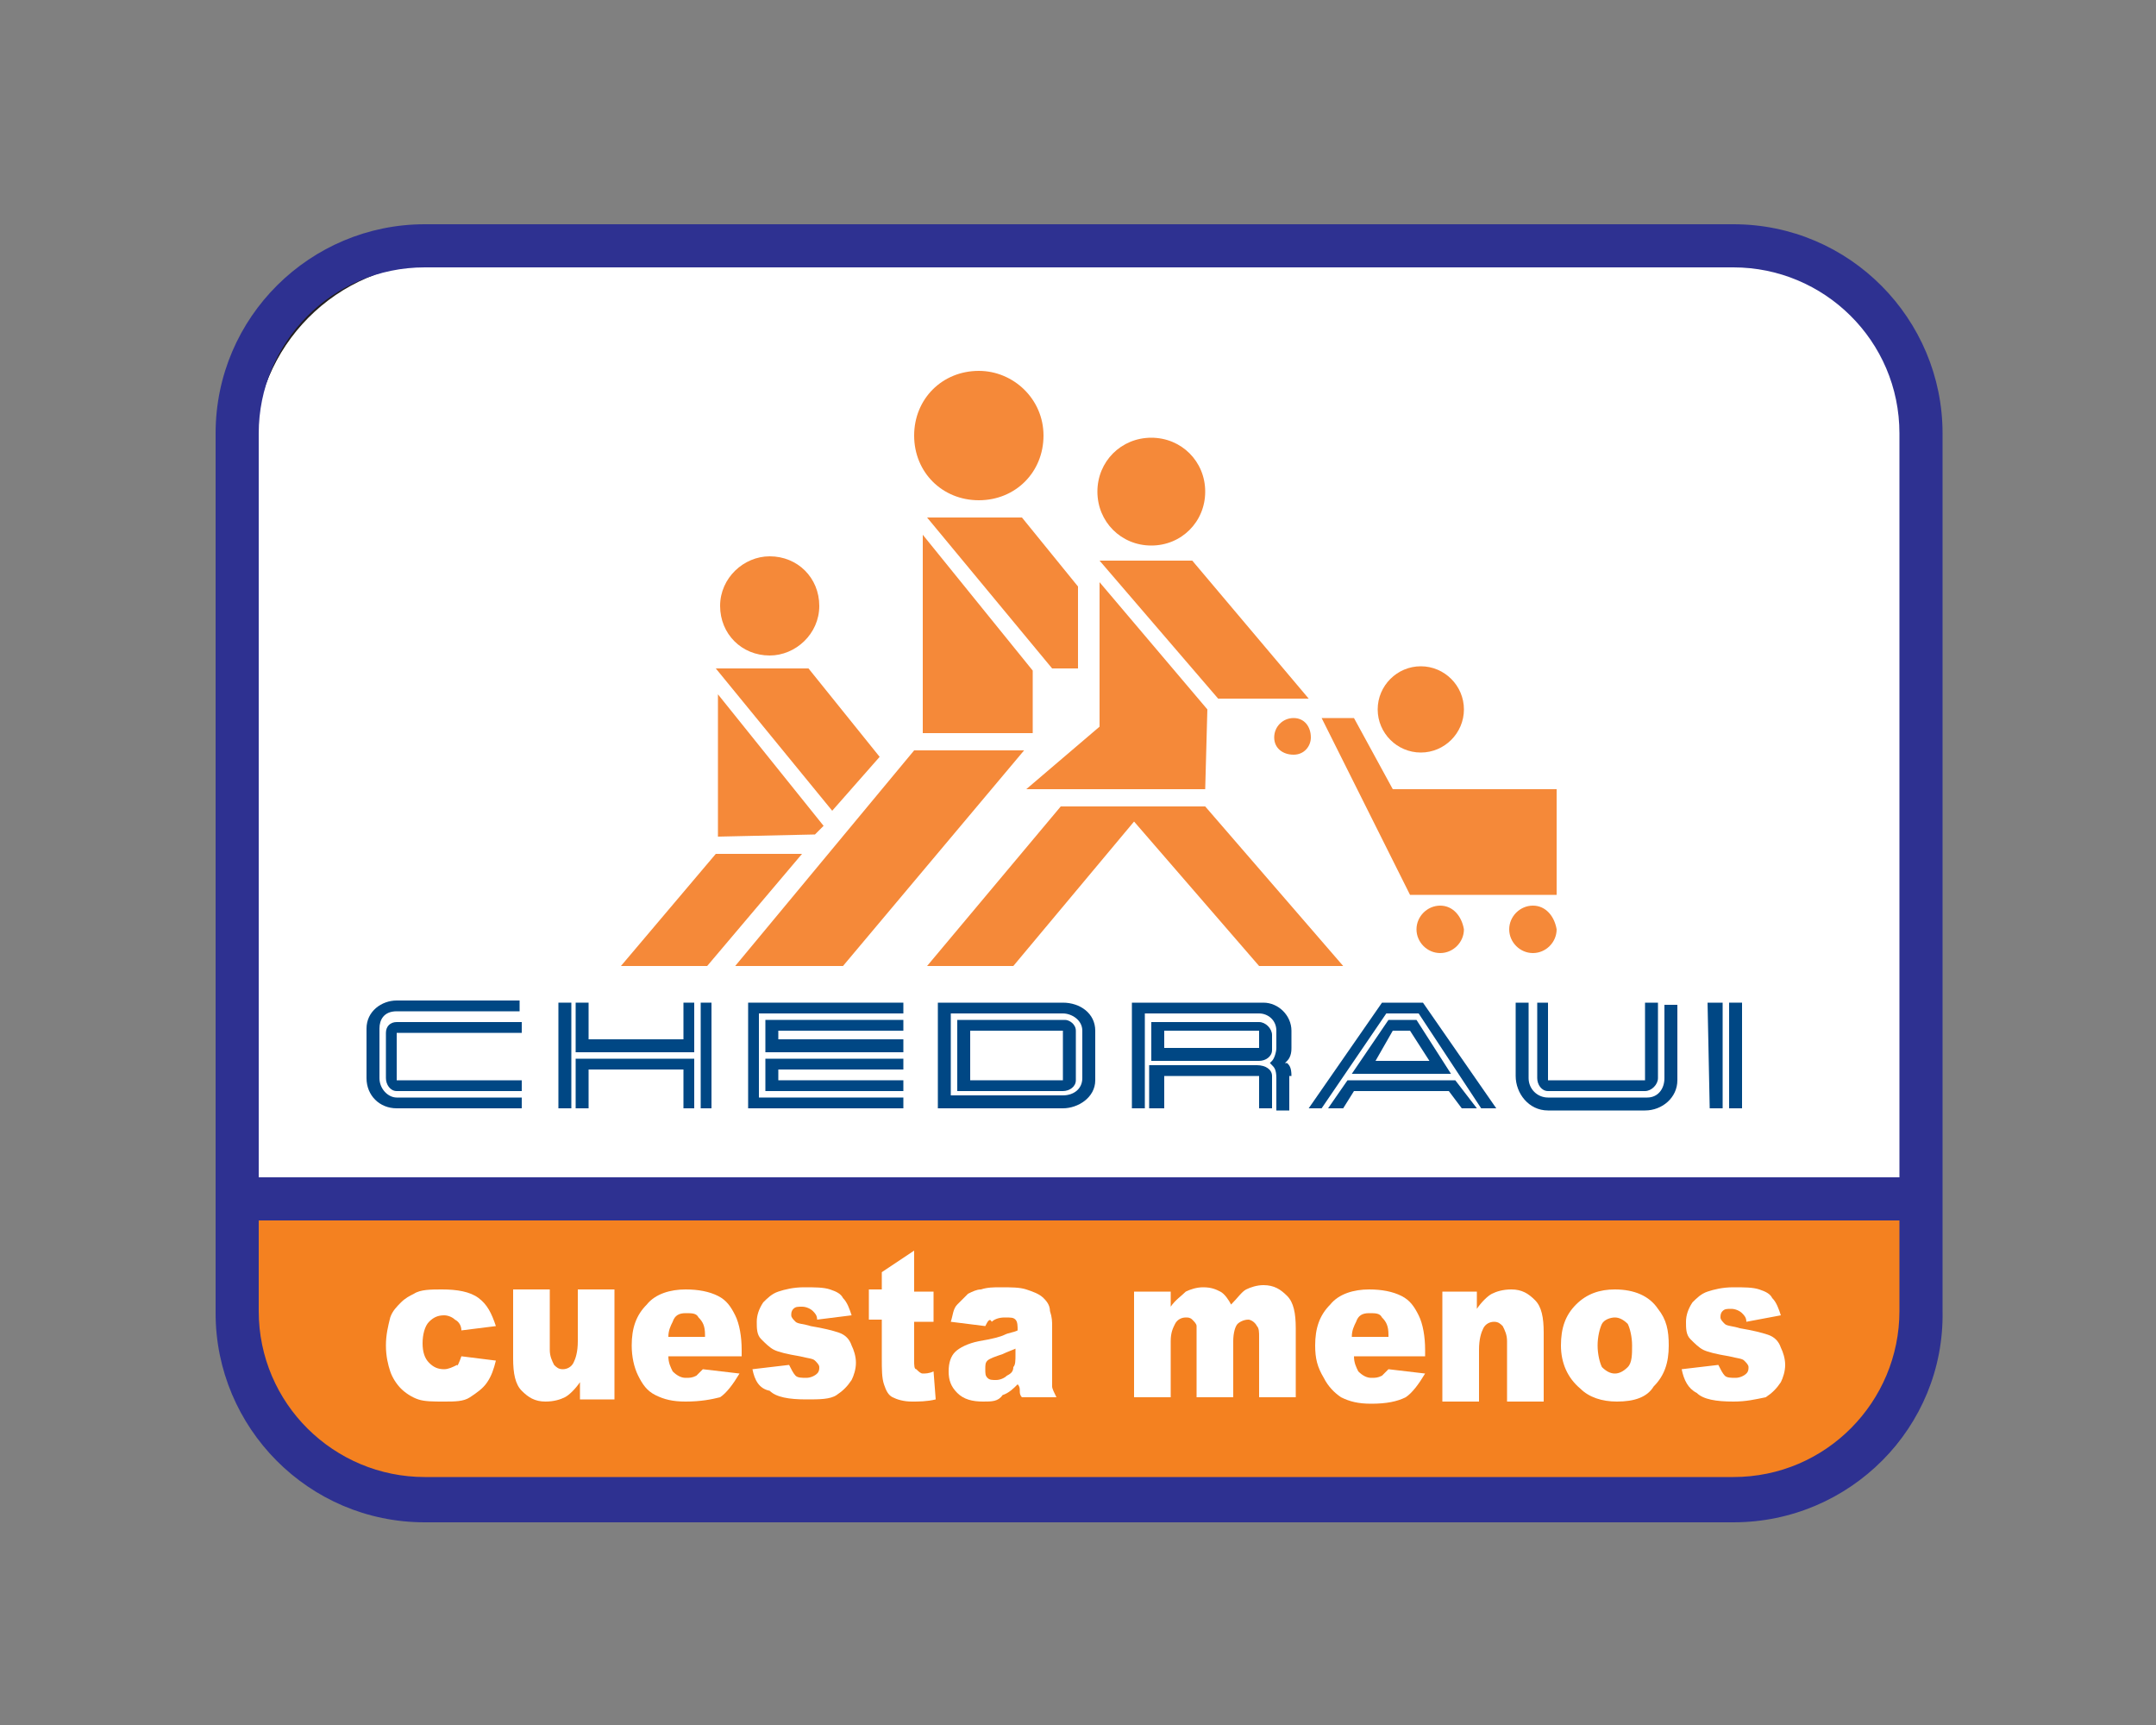 <?xml version="1.0" encoding="utf-8"?>
<!-- Generator: Adobe Illustrator 23.0.6, SVG Export Plug-In . SVG Version: 6.00 Build 0)  -->
<svg version="1.1" id="Layer_1" xmlns="http://www.w3.org/2000/svg" xmlns:xlink="http://www.w3.org/1999/xlink" x="0px" y="0px"
	 viewBox="0 0 100 80" style="enable-background:new 0 0 100 80;" xml:space="preserve">
<rect x="0" y="0" width="100" height="80" fill="#808080" stroke="none"/>
<style type="text/css">
	.st0{fill-rule:evenodd;clip-rule:evenodd;fill:#FFFFFF;}
	.st1{fill:#231F20;}
	.st2{fill-rule:evenodd;clip-rule:evenodd;fill:#F48120;}
	.st3{fill:#2E3191;}
	.st4{fill:#004784;}
	.st5{fill:#FFFFFF;}
	.st6{fill:#F58939;}
</style>
<g>
	<g>
		<path class="st0" d="M11.8,55.6h77.4V20.8c0-4.8-3.9-8.7-8.7-8.7h-60c-4.8,0-8.7,3.9-8.7,8.7V55.6L11.8,55.6z"/>
		<path class="st1" d="M89.2,55.7H11.7V20.8c0-4.8,3.9-8.8,8.8-8.8h60c4.8,0,8.8,3.9,8.8,8.8V55.7z M11.8,55.6h77.2V20.8
			c0-4.8-3.9-8.6-8.6-8.6h-60c-4.8,0-8.6,3.9-8.6,8.6V55.6z"/>
	</g>
	<g>
		<path class="st2" d="M11,55.6h78.4v6.9c0,3.8-3.1,6.9-6.9,6.9H17.9c-3.8,0-6.9-3.1-6.9-6.9V55.6L11,55.6z"/>
		<path class="st1" d="M82.5,69.6H17.9c-3.9,0-7-3.2-7-7v-7h78.6v7C89.5,66.5,86.3,69.6,82.5,69.6z M11,55.7v6.9
			c0,3.8,3.1,6.9,6.9,6.9h64.5c3.8,0,6.9-3.1,6.9-6.9v-6.9H11z"/>
	</g>
	<g>
		<path class="st3" d="M80.4,70.6H19.7c-5.4,0-9.7-4.4-9.7-9.7V20.1c0-5.4,4.4-9.7,9.7-9.7h60.7c5.4,0,9.7,4.4,9.7,9.7v40.7
			C90.2,66.2,85.8,70.6,80.4,70.6z M19.7,12.4c-4.3,0-7.7,3.5-7.7,7.7v40.7c0,4.3,3.5,7.7,7.7,7.7h60.7c4.3,0,7.7-3.5,7.7-7.7V20.1
			c0-4.3-3.5-7.7-7.7-7.7H19.7z"/>
	</g>
	<g>
		<polygon class="st4" points="61.3,51.4 64.3,47 65.8,47 68.7,51.4 69.4,51.4 66,46.5 64.1,46.5 60.7,51.4 61.3,51.4 		"/>
	</g>
	<g>
		<path class="st4" d="M70.3,49.9c0,0.8,0.6,1.6,1.5,1.6h4.5c0.8,0,1.5-0.6,1.5-1.4v-3.5h-0.6V50c0,0.5-0.3,0.9-0.8,0.9h-4.6
			c-0.5,0-0.9-0.4-0.9-0.9v-3.5h-0.6V49.9L70.3,49.9z"/>
	</g>
	<g>
		<path class="st4" d="M59.9,49.9c0-0.4-0.1-0.5-0.2-0.6l-0.1,0l0.1-0.1c0.2-0.2,0.2-0.5,0.2-0.6v-0.8c0-0.7-0.6-1.3-1.3-1.3h-6.1
			v4.9l0.6,0V47h5.3c0.4,0,0.8,0.3,0.8,0.8v0.8c0,0.2-0.1,0.5-0.2,0.6l-0.1,0.1l0.1,0.1c0.1,0.1,0.2,0.2,0.2,0.6v1.5h0.6V49.9
			L59.9,49.9z"/>
	</g>
	<g>
		<path class="st4" d="M43.5,46.5l0,4.9h5.8c0.7,0,1.5-0.5,1.5-1.3v-2.3c0-0.8-0.7-1.3-1.5-1.3H43.5L43.5,46.5z"/>
	</g>
	<g>
		<polygon class="st4" points="41.9,51.4 41.9,50.9 35.2,50.9 35.2,47 41.9,47 41.9,46.5 34.7,46.5 34.7,51.4 41.9,51.4 		"/>
	</g>
	<g>
		<path class="st4" d="M17.6,50c0-0.3,0-2.2,0-2.3c0-0.4,0.2-0.8,0.8-0.8h5.7v-0.5h-5.7c-0.7,0-1.4,0.5-1.4,1.3V50
			c0,0.8,0.6,1.4,1.4,1.4h5.8v-0.5h-5.8C18,50.9,17.6,50.5,17.6,50L17.6,50z"/>
	</g>
	<g>
		<polygon class="st4" points="67.8,51.4 68.5,51.4 67.5,50.1 62.5,50.1 61.6,51.4 62.3,51.4 62.8,50.6 67.2,50.6 67.8,51.4 		"/>
	</g>
	<g>
		<polygon class="st4" points="35.5,48.8 41.9,48.8 41.9,48.2 36.1,48.2 36.1,47.8 41.9,47.8 41.9,47.3 35.5,47.3 35.5,48.8 		"/>
	</g>
	<g>
		<polygon class="st4" points="35.5,49.1 35.5,50.6 41.9,50.6 41.9,50.1 36.1,50.1 36.1,49.6 41.9,49.6 41.9,49.1 35.5,49.1 		"/>
	</g>
	<g>
		<path class="st4" d="M17.9,50c0,0.3,0.2,0.6,0.5,0.6h5.8v-0.5h-5.8v-2.2h5.8v-0.5h-5.8c-0.3,0-0.5,0.2-0.5,0.5V50L17.9,50z"/>
	</g>
	<g>
		<path class="st5" d="M49.3,47c0.4,0,0.9,0.3,0.9,0.8V50c0,0.5-0.4,0.8-0.9,0.8h-5.2V47H49.3L49.3,47z"/>
	</g>
	<g>
		<path class="st4" d="M76.3,50.1h-4.5v-3.6h-0.5V50c0,0.3,0.2,0.6,0.5,0.6h4.5c0.3,0,0.6-0.3,0.6-0.6v-3.5h-0.6V50.1L76.3,50.1z"/>
	</g>
	<g>
		<path class="st4" d="M53.4,51.4H54v-1.5h4.4v1.5H59v-1.5c0-0.3-0.3-0.5-0.7-0.5h-5V51.4L53.4,51.4z"/>
	</g>
	<g>
		<path class="st4" d="M58.4,49.2c0.3,0,0.6-0.2,0.6-0.5v-0.7c0-0.3-0.3-0.6-0.6-0.6h-5v1.8H58.4L58.4,49.2z"/>
	</g>
	<g>
		<path class="st4" d="M49.4,47.3h-5v3.3h4.9c0.3,0,0.6-0.2,0.6-0.5v-2.3C49.9,47.5,49.6,47.3,49.4,47.3L49.4,47.3z"/>
	</g>
	<g>
		<polygon class="st4" points="26.7,48.8 32.2,48.8 32.2,46.5 31.7,46.5 31.7,48.2 27.3,48.2 27.3,46.5 26.7,46.5 26.7,48.8 		"/>
	</g>
	<g>
		<polygon class="st4" points="26.7,49.1 26.7,51.4 27.3,51.4 27.3,49.6 31.7,49.6 31.7,51.4 32.2,51.4 32.2,49.1 26.7,49.1 		"/>
	</g>
	<g>
		<polygon class="st4" points="65.7,47.3 64.4,47.3 62.7,49.8 67.3,49.8 65.7,47.3 		"/>
	</g>
	<g>
		<polygon class="st5" points="49.3,47.8 49.3,50.1 45,50.1 45,47.8 49.3,47.8 		"/>
	</g>
	<g>
		<polygon class="st5" points="54,47.8 58.4,47.8 58.4,48.6 54,48.6 54,47.8 		"/>
	</g>
	<g>
		<polygon class="st5" points="66.3,49.2 63.8,49.2 64.6,47.8 65.4,47.8 66.3,49.2 		"/>
	</g>
	<g>
		<polygon class="st6" points="49.2,37.4 43,44.8 47,44.8 52.6,38.1 58.4,44.8 62.3,44.8 55.9,37.4 49.2,37.4 		"/>
	</g>
	<g>
		<polygon class="st6" points="42.4,34.8 34.1,44.8 39.1,44.8 47.5,34.8 42.4,34.8 		"/>
	</g>
	<g>
		<polygon class="st6" points="61.3,33.3 65.4,41.5 72.2,41.5 72.2,36.6 64.6,36.6 62.8,33.3 61.3,33.3 		"/>
	</g>
	<g>
		<polygon class="st6" points="51,26 56.5,32.4 60.7,32.4 55.3,26 51,26 		"/>
	</g>
	<g>
		<polygon class="st6" points="51,27 51,33.7 47.6,36.6 55.9,36.6 56,32.9 51,27 		"/>
	</g>
	<g>
		<polygon class="st6" points="33.2,39.6 28.8,44.8 32.8,44.8 37.2,39.6 33.2,39.6 		"/>
	</g>
	<g>
		<polygon class="st6" points="33.2,31 38.6,37.6 40.8,35.1 37.5,31 33.2,31 		"/>
	</g>
	<g>
		<polygon class="st6" points="43,24 48.8,31 50,31 50,27.2 47.4,24 43,24 		"/>
	</g>
	<g>
		<path class="st6" d="M45.4,17.2c-1.7,0-3,1.3-3,3c0,1.7,1.3,3,3,3c1.7,0,3-1.3,3-3C48.4,18.5,47,17.2,45.4,17.2L45.4,17.2z"/>
	</g>
	<g>
		<polygon class="st6" points="42.8,24.8 42.8,34 47.9,34 47.9,31.1 42.8,24.8 		"/>
	</g>
	<g>
		<path class="st6" d="M53.4,20.3c-1.4,0-2.5,1.1-2.5,2.5c0,1.4,1.1,2.5,2.5,2.5c1.4,0,2.5-1.1,2.5-2.5
			C55.9,21.4,54.8,20.3,53.4,20.3L53.4,20.3z"/>
	</g>
	<g>
		<polygon class="st6" points="33.3,32.2 33.3,38.8 37.8,38.7 38.2,38.3 33.3,32.2 		"/>
	</g>
	<g>
		<path class="st6" d="M35.7,25.8c-1.2,0-2.3,1-2.3,2.3s1,2.3,2.3,2.3c1.2,0,2.3-1,2.3-2.3S37,25.8,35.7,25.8L35.7,25.8z"/>
	</g>
	<g>
		<path class="st6" d="M65.9,30.9c-1.1,0-2,0.9-2,2c0,1.1,0.9,2,2,2c1.1,0,2-0.9,2-2C67.9,31.8,67,30.9,65.9,30.9L65.9,30.9z"/>
	</g>
	<g>
		<path class="st6" d="M71.1,42c-0.6,0-1.1,0.5-1.1,1.1c0,0.6,0.5,1.1,1.1,1.1c0.6,0,1.1-0.5,1.1-1.1C72.1,42.5,71.7,42,71.1,42
			L71.1,42z"/>
	</g>
	<g>
		<path class="st6" d="M66.8,42c-0.6,0-1.1,0.5-1.1,1.1c0,0.6,0.5,1.1,1.1,1.1c0.6,0,1.1-0.5,1.1-1.1C67.8,42.5,67.4,42,66.8,42
			L66.8,42z"/>
	</g>
	<g>
		<path class="st6" d="M60,33.3c-0.5,0-0.9,0.4-0.9,0.9c0,0.5,0.4,0.8,0.9,0.8c0.5,0,0.8-0.4,0.8-0.8C60.8,33.7,60.5,33.3,60,33.3
			L60,33.3z"/>
	</g>
	<g>
		<polygon class="st4" points="80.2,46.5 80.2,51.4 80.8,51.4 80.8,46.5 80.2,46.5 		"/>
	</g>
	<g>
		<polygon class="st4" points="79.9,51.4 79.9,46.5 79.2,46.5 79.3,51.4 79.9,51.4 		"/>
	</g>
	<g>
		<polygon class="st4" points="26.5,51.4 26.5,46.5 25.9,46.5 25.9,51.4 26.5,51.4 		"/>
	</g>
	<g>
		<polygon class="st4" points="32.5,46.5 32.5,51.4 33,51.4 33,46.5 32.5,46.5 		"/>
	</g>
	<g>
		<polygon class="st5" points="22.2,10.3 22.2,10.3 22.2,10.3 22.3,10.3 22.3,10.3 22.3,10.3 22.3,10.3 22.3,10.3 22.3,10.3 
			22.2,10.3 22.2,10.3 22.2,10.3 22.2,10.3 		"/>
	</g>
	<g>
		<polygon class="st5" points="22.3,10.3 22.3,10.3 22.3,10.3 22.3,10.3 22.3,10.3 22.3,10.3 22.3,10.3 22.3,10.3 22.3,10.3 
			22.3,10.3 22.3,10.3 		"/>
	</g>
	<g>
		<polygon class="st5" points="22.2,10.3 22.2,10.3 22.2,10.3 22.2,10.3 22.2,10.3 		"/>
	</g>
	<g>
		<polygon class="st5" points="22.3,10.3 22.3,10.3 22.3,10.3 22.3,10.3 22.3,10.3 22.3,10.3 22.3,10.3 22.3,10.3 22.3,10.3 
			22.3,10.4 22.3,10.4 22.3,10.3 22.3,10.3 		"/>
	</g>
	<g>
		<rect x="11" y="54.6" class="st3" width="78.2" height="2"/>
	</g>
	<g>
		<path class="st5" d="M21.4,62.9l1.6,0.2c-0.1,0.4-0.2,0.7-0.4,1c-0.2,0.3-0.5,0.5-0.8,0.7c-0.3,0.2-0.7,0.2-1.2,0.2
			c-0.5,0-0.9,0-1.2-0.1c-0.3-0.1-0.6-0.3-0.8-0.5c-0.2-0.2-0.4-0.5-0.5-0.8c-0.1-0.3-0.2-0.7-0.2-1.2c0-0.5,0.1-0.9,0.2-1.3
			c0.1-0.3,0.3-0.5,0.5-0.7c0.2-0.2,0.4-0.3,0.6-0.4c0.3-0.2,0.8-0.2,1.3-0.2c0.7,0,1.3,0.1,1.7,0.4c0.4,0.3,0.6,0.7,0.8,1.3
			l-1.6,0.2c0-0.2-0.1-0.4-0.3-0.5c-0.1-0.1-0.3-0.2-0.5-0.2c-0.3,0-0.5,0.1-0.7,0.3c-0.2,0.2-0.3,0.6-0.3,1c0,0.4,0.1,0.7,0.3,0.9
			c0.2,0.2,0.4,0.3,0.7,0.3c0.2,0,0.4-0.1,0.6-0.2C21.2,63.4,21.3,63.2,21.4,62.9z"/>
		<path class="st5" d="M28.5,64.9h-1.6v-0.8c-0.2,0.3-0.5,0.6-0.7,0.7c-0.2,0.1-0.5,0.2-0.9,0.2c-0.5,0-0.8-0.2-1.1-0.5
			c-0.3-0.3-0.4-0.8-0.4-1.5v-3.2h1.7v2.8c0,0.3,0.1,0.5,0.2,0.7c0.1,0.1,0.2,0.2,0.4,0.2c0.2,0,0.4-0.1,0.5-0.3
			c0.1-0.2,0.2-0.5,0.2-1v-2.4h1.7V64.9z"/>
		<path class="st5" d="M34.4,62.9H31c0,0.3,0.1,0.5,0.2,0.7c0.2,0.2,0.4,0.3,0.6,0.3c0.2,0,0.3,0,0.5-0.1c0.1-0.1,0.2-0.2,0.3-0.3
			l1.7,0.2c-0.3,0.5-0.6,0.9-0.9,1.1C33,64.9,32.5,65,31.8,65c-0.6,0-1-0.1-1.4-0.3s-0.6-0.5-0.8-0.9s-0.3-0.9-0.3-1.4
			c0-0.8,0.2-1.4,0.7-1.9c0.4-0.5,1.1-0.7,1.8-0.7c0.6,0,1.1,0.1,1.5,0.3c0.4,0.2,0.6,0.5,0.8,0.9c0.2,0.4,0.3,1,0.3,1.6V62.9z
			 M32.7,61.9c0-0.4-0.1-0.6-0.3-0.8c-0.1-0.2-0.3-0.2-0.6-0.2c-0.3,0-0.5,0.1-0.6,0.4c-0.1,0.2-0.2,0.4-0.2,0.7H32.7z"/>
		<path class="st5" d="M34.9,63.5l1.7-0.2c0.1,0.2,0.2,0.4,0.3,0.5c0.1,0.1,0.3,0.1,0.5,0.1c0.2,0,0.4-0.1,0.5-0.2
			c0.1-0.1,0.1-0.2,0.1-0.3c0-0.1-0.1-0.2-0.2-0.3c-0.1-0.1-0.3-0.1-0.7-0.2c-0.6-0.1-1-0.2-1.2-0.3c-0.2-0.1-0.4-0.3-0.6-0.5
			c-0.2-0.2-0.2-0.5-0.2-0.8c0-0.3,0.1-0.6,0.3-0.9c0.2-0.2,0.4-0.4,0.7-0.5c0.3-0.1,0.7-0.2,1.2-0.2c0.5,0,0.9,0,1.2,0.1
			c0.3,0.1,0.5,0.2,0.6,0.4c0.2,0.2,0.3,0.5,0.4,0.8l-1.6,0.2c0-0.2-0.1-0.3-0.2-0.4c-0.1-0.1-0.3-0.2-0.5-0.2c-0.2,0-0.3,0-0.4,0.1
			c-0.1,0.1-0.1,0.2-0.1,0.3c0,0.1,0.1,0.2,0.2,0.3s0.4,0.1,0.7,0.2c0.6,0.1,1,0.2,1.3,0.3c0.3,0.1,0.5,0.3,0.6,0.6
			c0.1,0.2,0.2,0.5,0.2,0.8c0,0.3-0.1,0.6-0.2,0.8c-0.2,0.3-0.4,0.5-0.7,0.7c-0.3,0.2-0.8,0.2-1.4,0.2c-0.8,0-1.4-0.1-1.7-0.4
			C35.2,64.4,35,64,34.9,63.5z"/>
		<path class="st5" d="M42.4,58v1.9h0.9v1.4h-0.9v1.8c0,0.2,0,0.4,0.1,0.4c0.1,0.1,0.2,0.2,0.3,0.2c0.1,0,0.3,0,0.5-0.1l0.1,1.3
			C43,65,42.6,65,42.3,65c-0.4,0-0.7-0.1-0.9-0.2s-0.3-0.3-0.4-0.6c-0.1-0.3-0.1-0.7-0.1-1.2v-1.8h-0.6v-1.4h0.6V59L42.4,58z"/>
		<path class="st5" d="M45.7,61.5l-1.6-0.2c0.1-0.3,0.1-0.6,0.3-0.8s0.3-0.3,0.5-0.5c0.2-0.1,0.4-0.2,0.6-0.2
			c0.3-0.1,0.6-0.1,0.9-0.1c0.5,0,0.9,0,1.2,0.1c0.3,0.1,0.6,0.2,0.8,0.4c0.1,0.1,0.3,0.3,0.3,0.6c0.1,0.3,0.1,0.5,0.1,0.7v2.2
			c0,0.2,0,0.4,0,0.6c0,0.1,0.1,0.3,0.2,0.5h-1.6c-0.1-0.1-0.1-0.2-0.1-0.3c0-0.1,0-0.2-0.1-0.3c-0.2,0.2-0.4,0.4-0.7,0.5
			C46.3,65,46,65,45.6,65c-0.5,0-0.9-0.1-1.2-0.4c-0.3-0.3-0.4-0.6-0.4-1c0-0.4,0.1-0.7,0.3-0.9c0.2-0.2,0.6-0.4,1.1-0.5
			c0.6-0.1,1-0.2,1.2-0.3c0.2-0.1,0.4-0.1,0.6-0.2c0-0.2,0-0.4-0.1-0.5c-0.1-0.1-0.2-0.1-0.5-0.1c-0.3,0-0.5,0.1-0.6,0.2
			C45.9,61.1,45.8,61.3,45.7,61.5z M47.2,62.5c-0.2,0.1-0.5,0.2-0.7,0.3c-0.3,0.1-0.6,0.2-0.7,0.3c-0.1,0.1-0.1,0.2-0.1,0.4
			c0,0.2,0,0.3,0.1,0.4c0.1,0.1,0.2,0.1,0.4,0.1c0.2,0,0.4-0.1,0.5-0.2c0.2-0.1,0.3-0.2,0.3-0.4c0.1-0.1,0.1-0.3,0.1-0.6V62.5z"/>
	</g>
	<g>
		<path class="st5" d="M52.7,59.9h1.6v0.7c0.2-0.3,0.5-0.5,0.7-0.7c0.2-0.1,0.5-0.2,0.8-0.2c0.4,0,0.6,0.1,0.8,0.2
			c0.2,0.1,0.4,0.4,0.5,0.6c0.3-0.3,0.5-0.6,0.7-0.7c0.2-0.1,0.5-0.2,0.8-0.2c0.5,0,0.8,0.2,1.1,0.5c0.3,0.3,0.4,0.8,0.4,1.5v3.2
			h-1.7V62c0-0.2,0-0.4-0.1-0.5c-0.1-0.2-0.3-0.3-0.4-0.3c-0.2,0-0.4,0.1-0.5,0.2s-0.2,0.4-0.2,0.8v2.6h-1.7v-2.8c0-0.2,0-0.4,0-0.5
			c0-0.1-0.1-0.2-0.2-0.3c-0.1-0.1-0.2-0.1-0.3-0.1c-0.2,0-0.4,0.1-0.5,0.3c-0.1,0.2-0.2,0.4-0.2,0.8v2.6h-1.7V59.9z"/>
		<path class="st5" d="M66.2,62.9h-3.4c0,0.3,0.1,0.5,0.2,0.7c0.2,0.2,0.4,0.3,0.6,0.3c0.2,0,0.3,0,0.5-0.1c0.1-0.1,0.2-0.2,0.3-0.3
			l1.7,0.2c-0.3,0.5-0.6,0.9-0.9,1.1c-0.4,0.2-0.9,0.3-1.6,0.3c-0.6,0-1-0.1-1.4-0.3c-0.3-0.2-0.6-0.5-0.8-0.9
			C61.1,63.4,61,63,61,62.4c0-0.8,0.2-1.4,0.7-1.9c0.4-0.5,1.1-0.7,1.8-0.7c0.6,0,1.1,0.1,1.5,0.3c0.4,0.2,0.6,0.5,0.8,0.9
			c0.2,0.4,0.3,1,0.3,1.6V62.9z M64.4,61.9c0-0.4-0.1-0.6-0.3-0.8c-0.1-0.2-0.3-0.2-0.6-0.2c-0.3,0-0.5,0.1-0.6,0.4
			c-0.1,0.2-0.2,0.4-0.2,0.7H64.4z"/>
		<path class="st5" d="M66.9,59.9h1.6v0.8c0.2-0.3,0.5-0.6,0.7-0.7c0.2-0.1,0.5-0.2,0.9-0.2c0.5,0,0.8,0.2,1.1,0.5
			c0.3,0.3,0.4,0.8,0.4,1.5v3.2h-1.7v-2.8c0-0.3-0.1-0.5-0.2-0.7c-0.1-0.1-0.2-0.2-0.4-0.2c-0.2,0-0.4,0.1-0.5,0.3
			c-0.1,0.2-0.2,0.5-0.2,1v2.4h-1.7V59.9z"/>
		<path class="st5" d="M72.4,62.4c0-0.8,0.2-1.4,0.7-1.9c0.5-0.5,1.1-0.7,1.8-0.7c0.9,0,1.6,0.3,2,0.9c0.4,0.5,0.5,1,0.5,1.7
			c0,0.8-0.2,1.4-0.7,1.9C76.4,64.8,75.8,65,75,65c-0.7,0-1.3-0.2-1.7-0.6C72.7,63.9,72.4,63.2,72.4,62.4z M74.1,62.4
			c0,0.4,0.1,0.8,0.2,1c0.2,0.2,0.4,0.3,0.6,0.3c0.2,0,0.4-0.1,0.6-0.3c0.2-0.2,0.2-0.6,0.2-1c0-0.4-0.1-0.8-0.2-1
			c-0.2-0.2-0.4-0.3-0.6-0.3c-0.2,0-0.5,0.1-0.6,0.3C74.2,61.6,74.1,62,74.1,62.4z"/>
		<path class="st5" d="M78,63.5l1.7-0.2c0.1,0.2,0.2,0.4,0.3,0.5s0.3,0.1,0.5,0.1c0.2,0,0.4-0.1,0.5-0.2c0.1-0.1,0.1-0.2,0.1-0.3
			c0-0.1-0.1-0.2-0.2-0.3c-0.1-0.1-0.3-0.1-0.7-0.2c-0.6-0.1-1-0.2-1.2-0.3c-0.2-0.1-0.4-0.3-0.6-0.5c-0.2-0.2-0.2-0.5-0.2-0.8
			c0-0.3,0.1-0.6,0.3-0.9c0.2-0.2,0.4-0.4,0.7-0.5c0.3-0.1,0.7-0.2,1.2-0.2c0.5,0,0.9,0,1.2,0.1c0.3,0.1,0.5,0.2,0.6,0.4
			c0.2,0.2,0.3,0.5,0.4,0.8L81,61.3c0-0.2-0.1-0.3-0.2-0.4c-0.1-0.1-0.3-0.2-0.5-0.2c-0.2,0-0.3,0-0.4,0.1c-0.1,0.1-0.1,0.2-0.1,0.3
			c0,0.1,0.1,0.2,0.2,0.3c0.1,0.1,0.4,0.1,0.7,0.2c0.6,0.1,1,0.2,1.3,0.3c0.3,0.1,0.5,0.3,0.6,0.6c0.1,0.2,0.2,0.5,0.2,0.8
			c0,0.3-0.1,0.6-0.2,0.8c-0.2,0.3-0.4,0.5-0.7,0.7C81.4,64.9,81,65,80.4,65c-0.8,0-1.4-0.1-1.7-0.4C78.3,64.4,78.1,64,78,63.5z"/>
	</g>
</g>
</svg>

